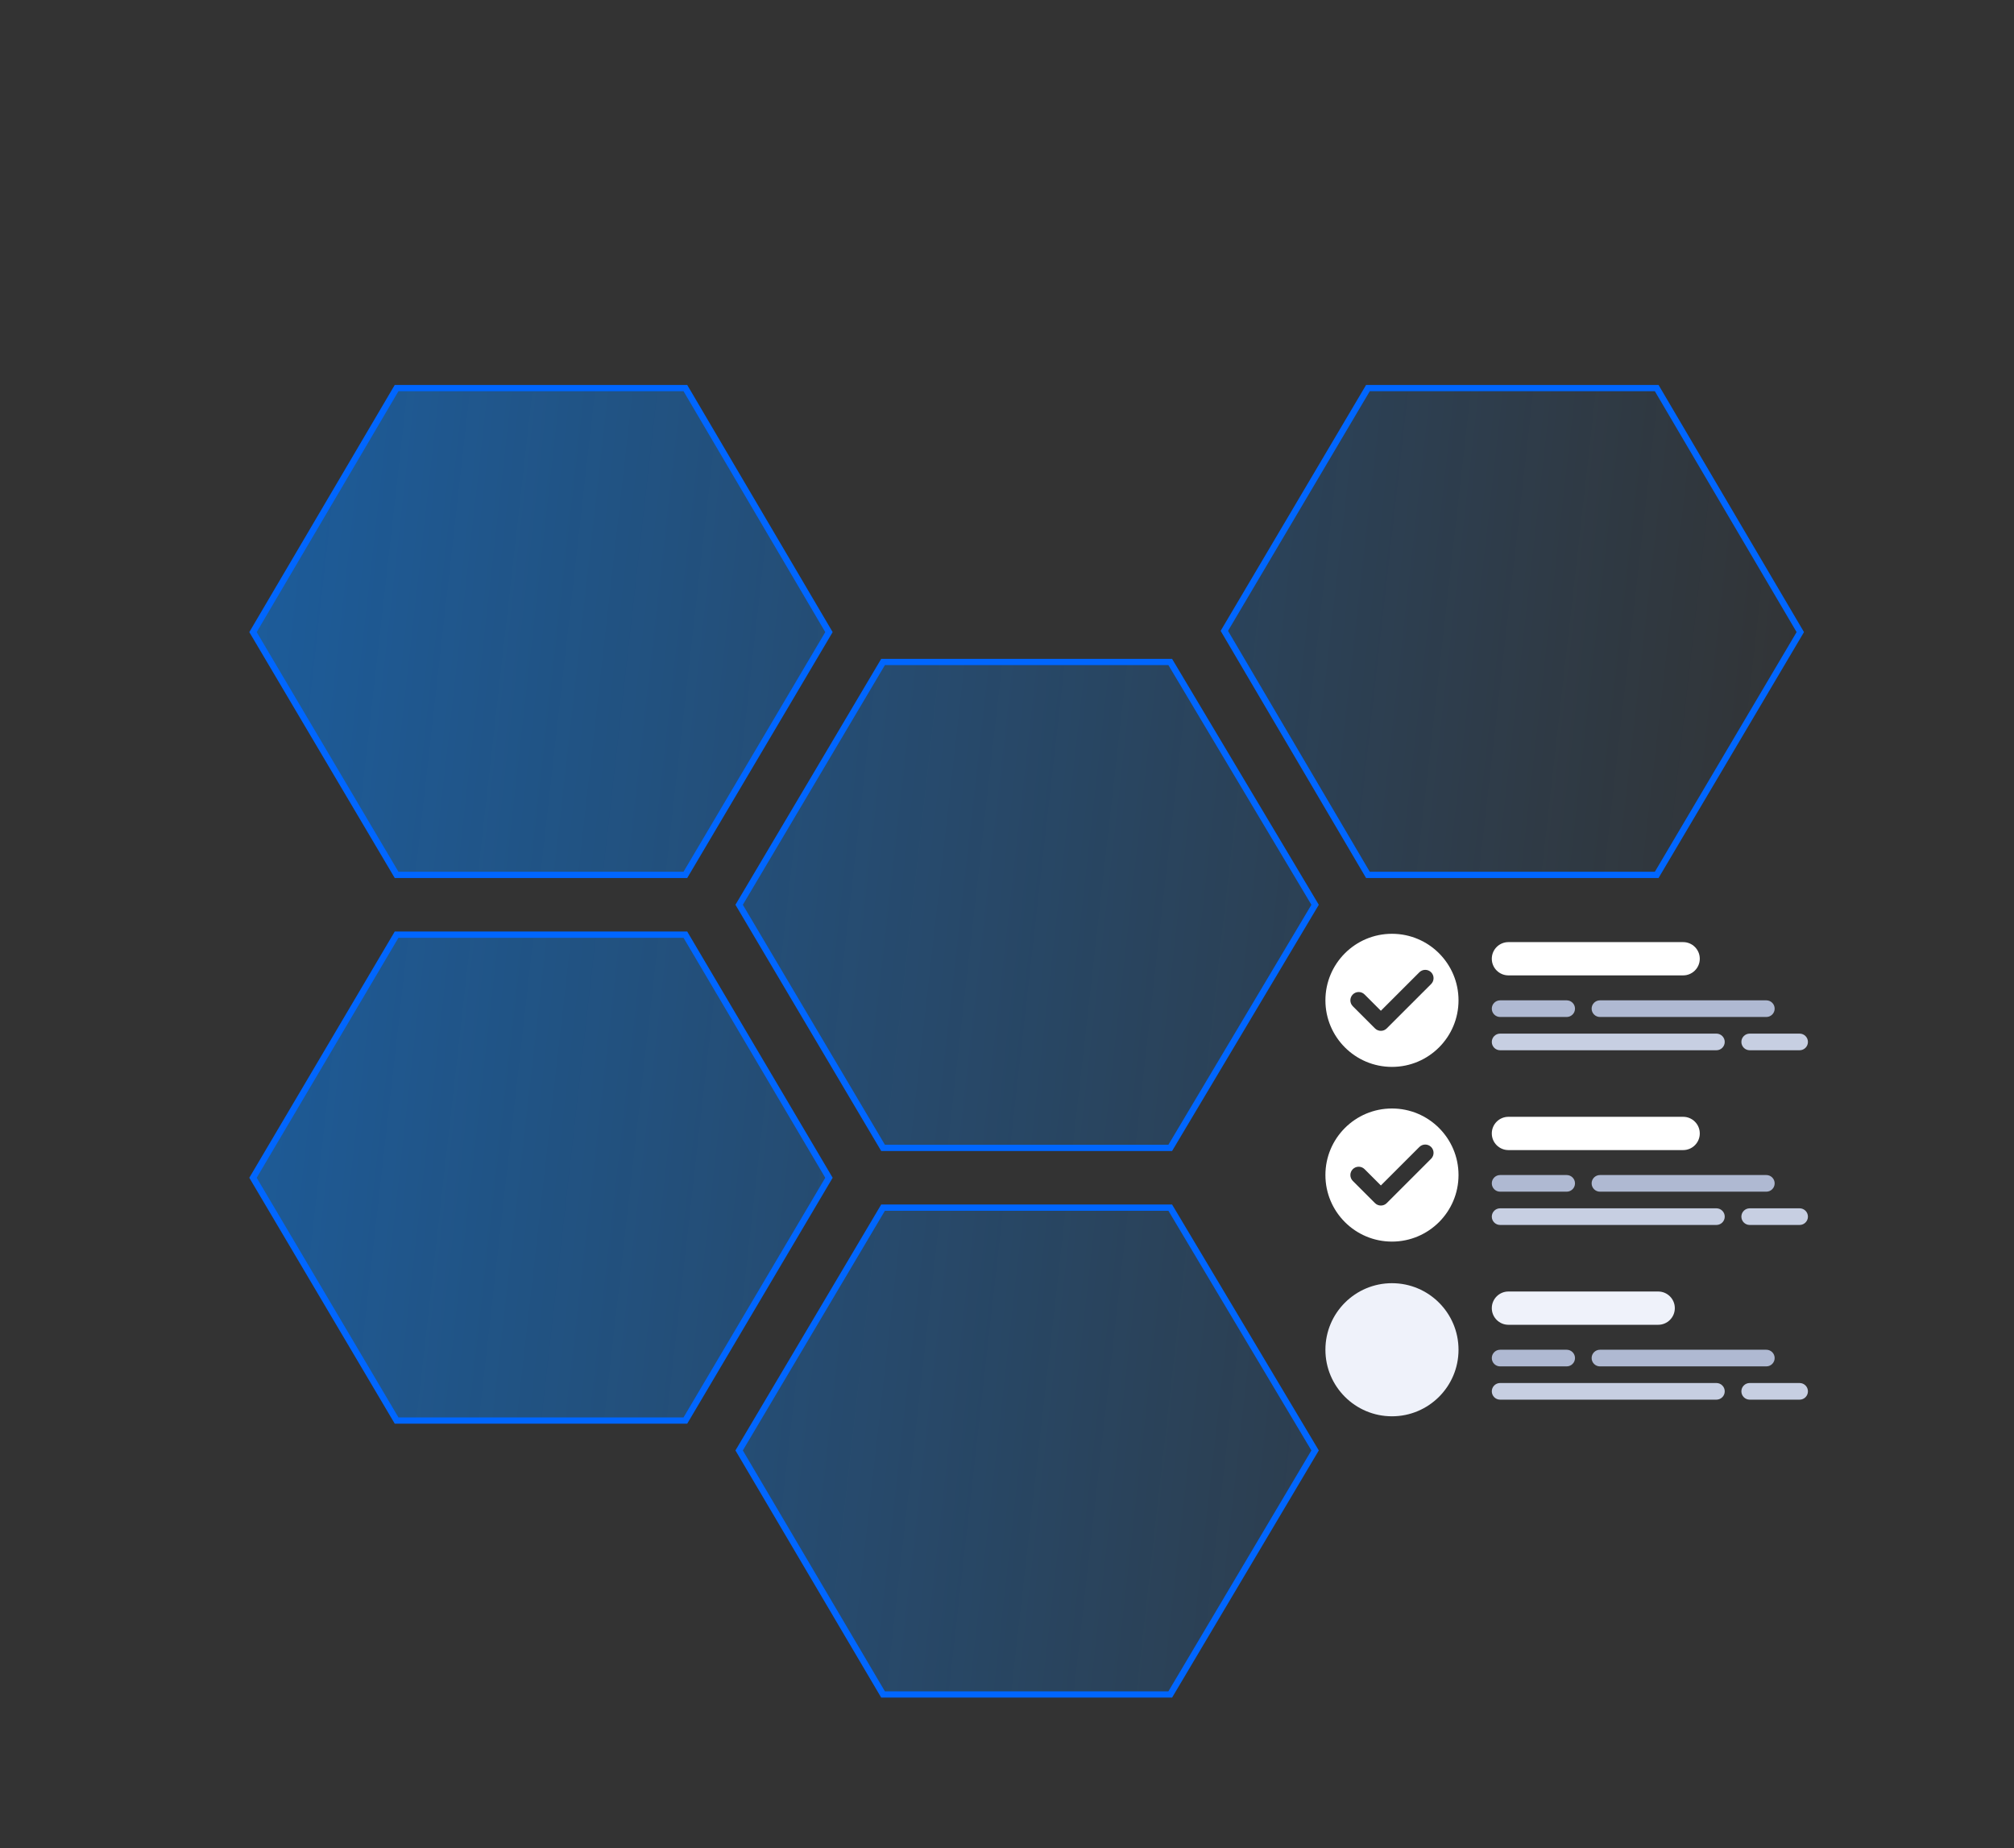 <?xml version="1.0" encoding="UTF-8" standalone="no"?>
<svg
   xmlns:dc="http://purl.org/dc/elements/1.1/"
   xmlns:cc="http://creativecommons.org/ns#"
   xmlns:rdf="http://www.w3.org/1999/02/22-rdf-syntax-ns#"
   xmlns:svg="http://www.w3.org/2000/svg"
   xmlns="http://www.w3.org/2000/svg"
   xmlns:xlink="http://www.w3.org/1999/xlink"
   xmlns:sodipodi="http://sodipodi.sourceforge.net/DTD/sodipodi-0.dtd"
   xmlns:inkscape="http://www.inkscape.org/namespaces/inkscape"
   inkscape:version="1.0.2-2 (e86c870879, 2021-01-15)"
   sodipodi:docname="About-Us-and-What-We-Do-JunTechPC-Aruba.svg"
   xml:space="preserve"
   viewBox="0 0 468.013 429.541"
   y="0px"
   x="0px"
   id="Capa_1"
   version="1.1"
   width="468.013"
   height="429.541"><rect x="0" y="0" width="468.013" height="429.541" fill="#333333" stroke="none"/><defs
   id="defs298"><linearGradient
     inkscape:collect="always"
     xlink:href="#linearGradient8692"
     id="linearGradient8694"
     x1="-506.288"
     y1="135.105"
     x2="490.369"
     y2="244.6"
     gradientUnits="userSpaceOnUse" /><linearGradient
     inkscape:collect="always"
     id="linearGradient8692"><stop
       style="stop-color:#0684ff;stop-opacity:1;"
       offset="0"
       id="stop943" /><stop
       style="stop-color:#0684ff;stop-opacity:0;"
       offset="1"
       id="stop945" /></linearGradient><linearGradient
     inkscape:collect="always"
     xlink:href="#linearGradient8692"
     id="linearGradient3643"
     gradientUnits="userSpaceOnUse"
     x1="-506.288"
     y1="135.105"
     x2="490.369"
     y2="244.6" /><linearGradient
     inkscape:collect="always"
     xlink:href="#linearGradient8692"
     id="linearGradient3645"
     gradientUnits="userSpaceOnUse"
     x1="-506.288"
     y1="135.105"
     x2="490.369"
     y2="244.6" /><linearGradient
     inkscape:collect="always"
     xlink:href="#linearGradient8692"
     id="linearGradient3647"
     gradientUnits="userSpaceOnUse"
     x1="-506.288"
     y1="135.105"
     x2="490.369"
     y2="244.6" /><linearGradient
     inkscape:collect="always"
     xlink:href="#linearGradient8692"
     id="linearGradient3649"
     gradientUnits="userSpaceOnUse"
     x1="-506.288"
     y1="135.105"
     x2="490.369"
     y2="244.6" /><linearGradient
     inkscape:collect="always"
     xlink:href="#linearGradient8692"
     id="linearGradient3651"
     gradientUnits="userSpaceOnUse"
     x1="-506.288"
     y1="135.105"
     x2="490.369"
     y2="244.6" /><linearGradient
     inkscape:collect="always"
     xlink:href="#linearGradient8692"
     id="linearGradient3653"
     gradientUnits="userSpaceOnUse"
     x1="-506.288"
     y1="135.105"
     x2="490.369"
     y2="244.6" /><linearGradient
     inkscape:collect="always"
     xlink:href="#linearGradient8692"
     id="linearGradient3655"
     gradientUnits="userSpaceOnUse"
     x1="-506.288"
     y1="135.105"
     x2="490.369"
     y2="244.6" /></defs><sodipodi:namedview
   inkscape:current-layer="Capa_1"
   inkscape:window-maximized="1"
   inkscape:window-y="-9"
   inkscape:window-x="-9"
   inkscape:cy="261.20381"
   inkscape:cx="74.542443"
   inkscape:zoom="1.6373671"
   showgrid="false"
   id="namedview296"
   inkscape:window-height="1001"
   inkscape:window-width="1920"
   inkscape:pageshadow="2"
   inkscape:pageopacity="0"
   guidetolerance="10"
   gridtolerance="10"
   objecttolerance="10"
   borderopacity="1"
   bordercolor="#666666"
   pagecolor="#ffffff"
   inkscape:document-rotation="0" />

<g
   id="g265"
   transform="translate(-3.57,-65.474)">
</g>
<g
   id="g267"
   transform="translate(-3.57,-65.474)">
</g>
<g
   id="g269"
   transform="translate(-3.57,-65.474)">
</g>
<g
   id="g271"
   transform="translate(-3.57,-65.474)">
</g>
<g
   id="g273"
   transform="translate(-3.57,-65.474)">
</g>
<g
   id="g275"
   transform="translate(-3.57,-65.474)">
</g>
<g
   id="g277"
   transform="translate(-3.57,-65.474)">
</g>
<g
   id="g279"
   transform="translate(-3.57,-65.474)">
</g>
<g
   id="g281"
   transform="translate(-3.57,-65.474)">
</g>
<g
   id="g283"
   transform="translate(-3.57,-65.474)">
</g>
<g
   id="g285"
   transform="translate(-3.57,-65.474)">
</g>
<g
   id="g287"
   transform="translate(-3.57,-65.474)">
</g>
<g
   id="g289"
   transform="translate(-3.57,-65.474)">
</g>
<g
   id="g291"
   transform="translate(-3.57,-65.474)">
</g>
<g
   id="g293"
   transform="translate(-3.57,-65.474)">
</g>
<g
   transform="matrix(0.735,0,0,0.716,58.791,66.842)"
   style="fill:url(#linearGradient8694);fill-opacity:1;stroke:#0066ff;stroke-width:2.026;stroke-miterlimit:4;stroke-dasharray:none;stroke-opacity:1"
   id="g263"><g
     style="fill:url(#linearGradient3655);fill-opacity:1;stroke:#0066ff;stroke-width:2.026;stroke-miterlimit:4;stroke-dasharray:none;stroke-opacity:1"
     id="g261"><g
       style="fill:url(#linearGradient3653);fill-opacity:1;stroke:#0066ff;stroke-width:2.026;stroke-miterlimit:4;stroke-dasharray:none;stroke-opacity:1"
       id="g259"><polygon
         style="fill:url(#linearGradient3643);fill-opacity:1;stroke:#0066ff;stroke-width:2.026;stroke-miterlimit:4;stroke-dasharray:none;stroke-opacity:1"
         id="polygon249"
         points="45.4,367.7 136.7,367.7 182.1,288.9 136.7,210 45.4,210 0,288.9 " /><polygon
         style="fill:url(#linearGradient3645);fill-opacity:1;stroke:#0066ff;stroke-width:2.026;stroke-miterlimit:4;stroke-dasharray:none;stroke-opacity:1"
         id="polygon251"
         points="290,279.2 335.8,200.3 290,121.5 199.2,121.5 153.7,200.3 199.2,279.2 " /><polygon
         style="fill:url(#linearGradient3647);fill-opacity:1;stroke:#0066ff;stroke-width:2.026;stroke-miterlimit:4;stroke-dasharray:none;stroke-opacity:1"
         id="polygon253"
         points="335.8,377.4 290,298.6 199.2,298.6 153.7,377.4 199.2,456.6 290,456.6 " /><polygon
         style="fill:url(#linearGradient3649);fill-opacity:1;stroke:#0066ff;stroke-width:2.026;stroke-miterlimit:4;stroke-dasharray:none;stroke-opacity:1"
         id="polygon255"
         points="0,111.8 45.4,190.6 136.7,190.6 182.1,111.8 136.7,32.6 45.4,32.6 " /><polygon
         style="fill:url(#linearGradient3651);fill-opacity:1;stroke:#0066ff;stroke-width:2.026;stroke-miterlimit:4;stroke-dasharray:none;stroke-opacity:1"
         id="polygon257"
         points="489.2,111.8 443.8,32.6 352.5,32.6 307.1,111.4 352.5,190.6 443.8,190.6 " /></g></g></g><g
   id="g359"
   transform="matrix(0.219,0,0,0.219,307.999,216.999)"
   style="fill:#ffffff"><path
     style="fill:#ffffff"
     d="M 379.586,44.138 H 194.207 c -9.751,0 -17.655,-7.904 -17.655,-17.655 v 0 c 0,-9.751 7.904,-17.655 17.655,-17.655 h 185.379 c 9.751,0 17.655,7.904 17.655,17.655 v 0 c 0,9.751 -7.904,17.655 -17.655,17.655 z"
     id="path355" /><path
     style="fill:#ffffff"
     d="M 70.621,0 C 31.618,0 0,31.618 0,70.621 c 0,39.003 31.618,70.621 70.621,70.621 39.003,0 70.621,-31.618 70.621,-70.621 C 141.242,31.618 109.623,0 70.621,0 Z m 41.551,53.323 -47.082,47.078 c -1.725,1.725 -3.982,2.586 -6.241,2.586 -2.259,0 -4.518,-0.862 -6.241,-2.586 L 29.069,76.862 c -3.448,-3.448 -3.448,-9.035 0,-12.483 3.448,-3.448 9.035,-3.448 12.483,0 L 58.849,81.678 99.69,40.841 c 3.448,-3.448 9.035,-3.448 12.483,0 3.449,3.448 3.447,9.034 -0.001,12.482 z"
     id="path357" /></g><g
   id="g365"
   transform="matrix(0.219,0,0,0.219,307.999,216.999)"><path
     style="fill:#afb9d2"
     d="M 467.862,88.276 H 291.31 c -4.875,0 -8.828,-3.953 -8.828,-8.828 0,-4.875 3.953,-8.828 8.828,-8.828 h 176.552 c 4.875,0 8.828,3.953 8.828,8.828 0,4.875 -3.953,8.828 -8.828,8.828 z"
     id="path361" /><path
     style="fill:#afb9d2"
     d="m 256.004,88.276 h -70.625 c -4.875,0 -8.828,-3.953 -8.828,-8.828 0,-4.875 3.953,-8.828 8.828,-8.828 h 70.625 c 4.875,0 8.828,3.953 8.828,8.828 0,4.875 -3.953,8.828 -8.828,8.828 z"
     id="path363" /></g><g
   id="g371"
   transform="matrix(0.219,0,0,0.219,307.999,216.999)"><path
     style="fill:#c7cfe2"
     d="m 503.172,123.586 h -52.966 c -4.875,0 -8.828,-3.953 -8.828,-8.828 0,-4.875 3.953,-8.828 8.828,-8.828 h 52.966 c 4.875,0 8.828,3.953 8.828,8.828 0,4.876 -3.953,8.828 -8.828,8.828 z"
     id="path367" /><path
     style="fill:#c7cfe2"
     d="M 414.892,123.586 H 185.379 c -4.875,0 -8.828,-3.953 -8.828,-8.828 0,-4.875 3.953,-8.828 8.828,-8.828 h 229.513 c 4.875,0 8.828,3.953 8.828,8.828 0,4.876 -3.953,8.828 -8.828,8.828 z"
     id="path369" /></g><g
   id="g377"
   transform="matrix(0.219,0,0,0.219,307.999,216.999)"
   style="fill:#ffffff"><path
     style="fill:#ffffff"
     d="M 379.586,229.517 H 194.207 c -9.751,0 -17.655,-7.904 -17.655,-17.655 v 0 c 0,-9.751 7.904,-17.655 17.655,-17.655 h 185.379 c 9.751,0 17.655,7.904 17.655,17.655 v 0 c 0,9.751 -7.904,17.655 -17.655,17.655 z"
     id="path373" /><path
     style="fill:#ffffff"
     d="M 70.621,185.379 C 31.618,185.379 0,216.998 0,256 c 0,39.002 31.618,70.621 70.621,70.621 39.003,0 70.621,-31.618 70.621,-70.621 0,-39.003 -31.619,-70.621 -70.621,-70.621 z m 41.551,53.323 -47.082,47.078 c -1.725,1.725 -3.982,2.586 -6.241,2.586 -2.259,0 -4.518,-0.862 -6.241,-2.586 L 29.069,262.241 c -3.448,-3.448 -3.448,-9.035 0,-12.483 3.448,-3.448 9.035,-3.448 12.483,0 L 58.85,267.056 99.691,226.22 c 3.448,-3.448 9.035,-3.448 12.483,0 3.449,3.447 3.446,9.034 -0.002,12.482 z"
     id="path375" /></g><g
   id="g383"
   transform="matrix(0.219,0,0,0.219,307.999,216.999)"><path
     style="fill:#afb9d2"
     d="M 467.862,273.655 H 291.31 c -4.875,0 -8.828,-3.953 -8.828,-8.828 0,-4.875 3.953,-8.827 8.828,-8.827 h 176.552 c 4.875,0 8.828,3.953 8.828,8.828 0,4.875 -3.953,8.827 -8.828,8.827 z"
     id="path379" /><path
     style="fill:#afb9d2"
     d="m 256.004,273.655 h -70.625 c -4.875,0 -8.828,-3.953 -8.828,-8.828 0,-4.875 3.953,-8.828 8.828,-8.828 h 70.625 c 4.875,0 8.828,3.953 8.828,8.828 0,4.875 -3.953,8.828 -8.828,8.828 z"
     id="path381" /></g><g
   id="g389"
   transform="matrix(0.219,0,0,0.219,307.999,216.999)"><path
     style="fill:#c7cfe2"
     d="m 503.172,308.966 h -52.966 c -4.875,0 -8.828,-3.953 -8.828,-8.828 0,-4.875 3.953,-8.828 8.828,-8.828 h 52.966 c 4.875,0 8.828,3.953 8.828,8.828 0,4.875 -3.953,8.828 -8.828,8.828 z"
     id="path385" /><path
     style="fill:#c7cfe2"
     d="M 414.892,308.966 H 185.379 c -4.875,0 -8.828,-3.953 -8.828,-8.828 0,-4.875 3.953,-8.828 8.828,-8.828 h 229.513 c 4.875,0 8.828,3.953 8.828,8.828 0,4.875 -3.953,8.828 -8.828,8.828 z"
     id="path387" /></g><g
   id="g395"
   transform="matrix(0.219,0,0,0.219,307.999,216.999)"><path
     style="fill:#eff2fa"
     d="M 353.103,414.897 H 194.207 c -9.751,0 -17.655,-7.904 -17.655,-17.655 v 0 c 0,-9.751 7.904,-17.655 17.655,-17.655 h 158.897 c 9.751,0 17.655,7.904 17.655,17.655 v 0 c 0,9.751 -7.904,17.655 -17.656,17.655 z"
     id="path391" /><path
     style="fill:#eff2fa"
     d="M 70.621,370.759 C 31.618,370.759 0,402.377 0,441.379 0,480.381 31.618,512 70.621,512 c 39.003,0 70.621,-31.618 70.621,-70.621 0,-39.003 -31.619,-70.62 -70.621,-70.62 z"
     id="path393" /></g><g
   id="g401"
   transform="matrix(0.219,0,0,0.219,307.999,216.999)"><path
     style="fill:#afb9d2"
     d="M 467.862,459.034 H 291.31 c -4.875,0 -8.828,-3.953 -8.828,-8.828 0,-4.875 3.953,-8.828 8.828,-8.828 h 176.552 c 4.875,0 8.828,3.953 8.828,8.828 0,4.876 -3.953,8.828 -8.828,8.828 z"
     id="path397" /><path
     style="fill:#afb9d2"
     d="m 256.004,459.034 h -70.625 c -4.875,0 -8.828,-3.953 -8.828,-8.828 0,-4.875 3.953,-8.828 8.828,-8.828 h 70.625 c 4.875,0 8.828,3.953 8.828,8.828 0,4.876 -3.953,8.828 -8.828,8.828 z"
     id="path399" /></g><g
   id="g407"
   transform="matrix(0.219,0,0,0.219,307.999,216.999)"><path
     style="fill:#c7cfe2"
     d="m 503.172,494.345 h -52.966 c -4.875,0 -8.828,-3.953 -8.828,-8.828 0,-4.875 3.953,-8.828 8.828,-8.828 h 52.966 c 4.875,0 8.828,3.953 8.828,8.828 0,4.875 -3.953,8.828 -8.828,8.828 z"
     id="path403" /><path
     style="fill:#c7cfe2"
     d="M 414.892,494.345 H 185.379 c -4.875,0 -8.828,-3.953 -8.828,-8.828 0,-4.875 3.953,-8.828 8.828,-8.828 h 229.513 c 4.875,0 8.828,3.953 8.828,8.828 0,4.875 -3.953,8.828 -8.828,8.828 z"
     id="path405" /></g></svg>
